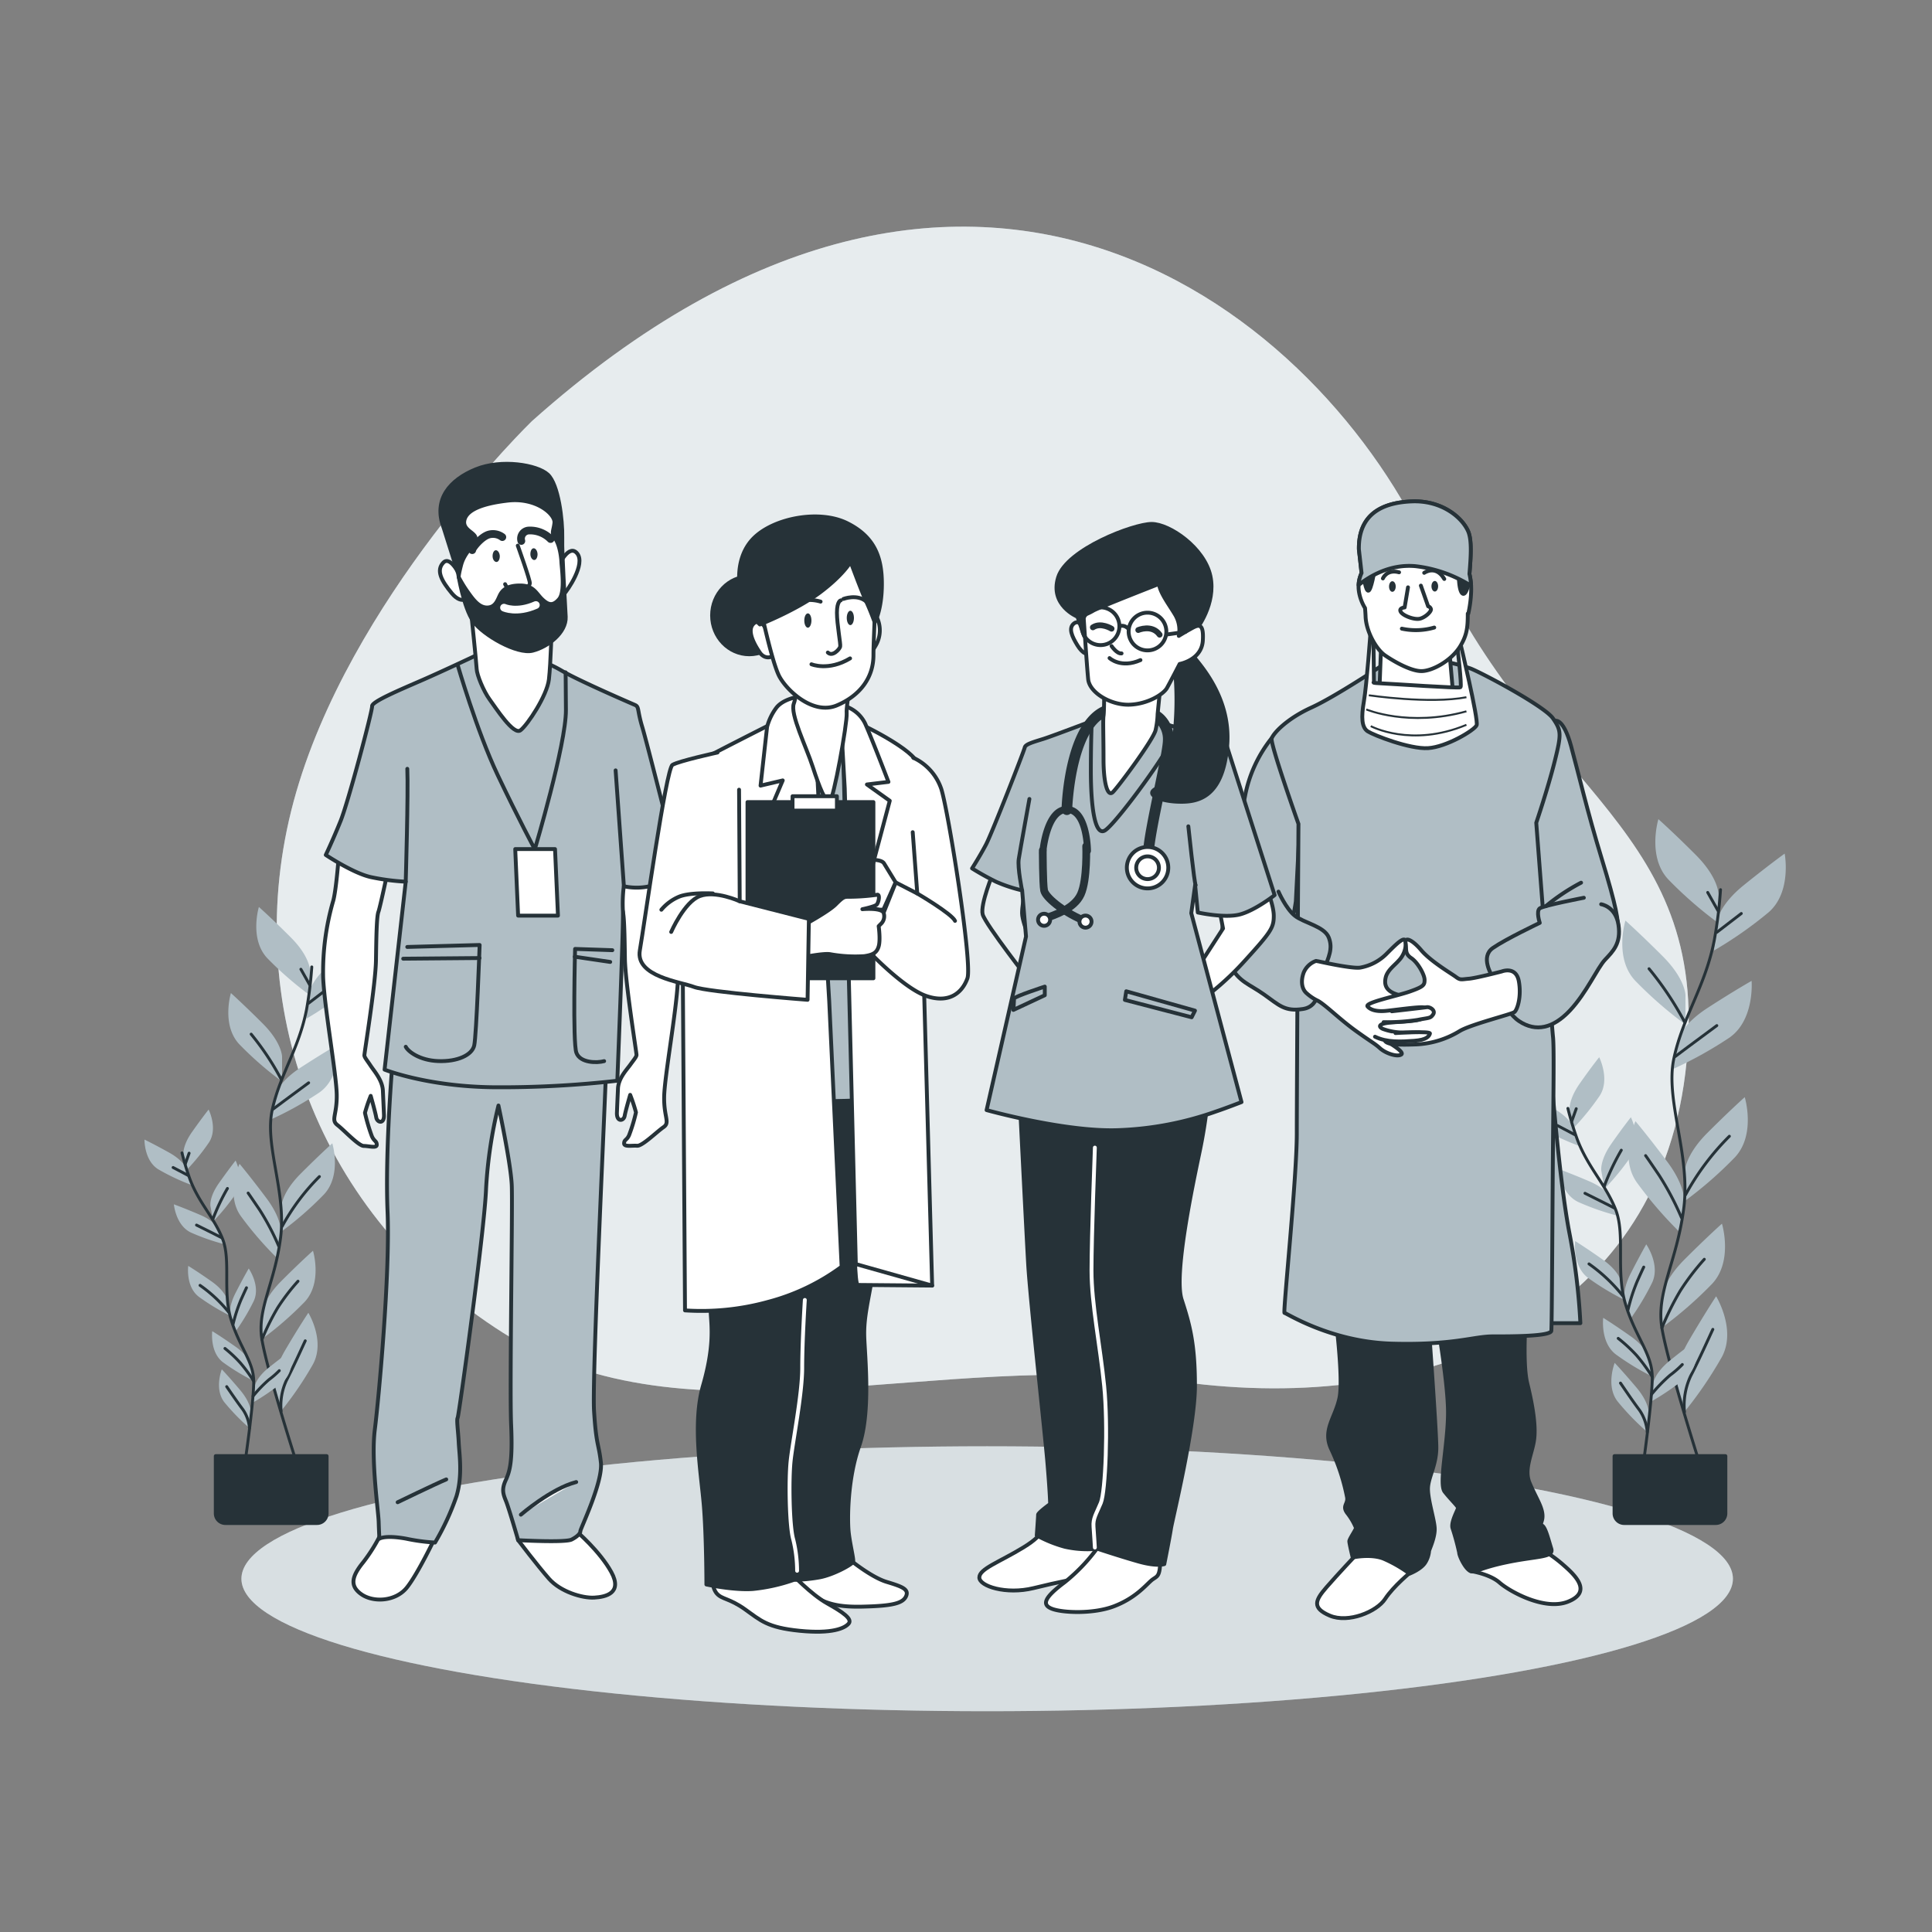 <svg xmlns="http://www.w3.org/2000/svg" viewBox="0 0 500 500"><rect x="0" y="0" width="500" height="500" fill="#808080" stroke="none"/><g id="freepik--background-simple--inject-36"><path d="M137.65,109S90.09,155.09,76,207.38s6.29,107.18,54.22,137.56,111.88,4,175.48,12.68,122.58-16.06,130.45-79.8-38.14-72-65.88-134S252.16,6.82,137.65,109Z" style="fill:#B0BEC5"></path><path d="M137.65,109S90.09,155.09,76,207.38s6.29,107.18,54.22,137.56,111.88,4,175.48,12.68,122.58-16.06,130.45-79.8-38.14-72-65.88-134S252.16,6.82,137.65,109Z" style="fill:#fff;opacity:0.7"></path></g><g id="freepik--Floor--inject-36"><ellipse cx="255.48" cy="408.58" rx="193" ry="34.28" style="fill:#B0BEC5"></ellipse><ellipse cx="255.48" cy="408.58" rx="193" ry="34.28" style="fill:#fff;opacity:0.5"></ellipse></g><g id="freepik--Plants--inject-36"><path d="M444.74,231.33s0-4.2-5.88-10.09-9.67-9.24-9.67-9.24-2.94,9.66,2.52,15.55a103.82,103.82,0,0,0,13,11.34Z" style="fill:#B0BEC5"></path><path d="M436.2,257.57s0-4.2-5.88-10.08-9.66-9.25-9.66-9.25-3,9.67,2.52,15.55a103.31,103.31,0,0,0,13,11.34Z" style="fill:#B0BEC5"></path><path d="M444.37,238.49s.44-4.18,6.92-9.41,10.58-8.17,10.58-8.17,1.91,9.92-4.15,15.19A103.68,103.68,0,0,1,443.57,246Z" style="fill:#B0BEC5"></path><path d="M434.06,269.48s.88-4.11,7.86-8.63,11.39-7,11.39-7,.85,10.07-5.72,14.68a104.21,104.21,0,0,1-15.12,8.36Z" style="fill:#B0BEC5"></path><path d="M436,303.27s0-4.21,5.88-10.09,9.66-9.24,9.66-9.24,2.94,9.66-2.52,15.54a102.89,102.89,0,0,1-13,11.35Z" style="fill:#B0BEC5"></path><path d="M435.9,311.51s.59-4.16-4.39-10.82-8.25-10.52-8.25-10.52-4.29,9.15.28,15.75A103.2,103.2,0,0,0,434.82,319Z" style="fill:#B0BEC5"></path><path d="M430.1,336s0-4.2,5.88-10.08,9.66-9.24,9.66-9.24,2.95,9.66-2.52,15.54a102.89,102.89,0,0,1-13,11.35Z" style="fill:#B0BEC5"></path><path d="M434,358.12s-1.07-4.07,3.13-11.25,7-11.39,7-11.39,5.29,8.6,1.5,15.68a104,104,0,0,1-9.73,14.27Z" style="fill:#B0BEC5"></path><path d="M445.27,230.25a118.12,118.12,0,0,1-1.61,13.05c-2.32,12-8.14,19.76-10.46,30.62s4.35,24.83,2.56,38.77-7.21,21.69-5.66,31,9.87,35.4,9.87,35.4" style="fill:none;stroke:#263238;stroke-linecap:round;stroke-linejoin:round;stroke-width:0.75px"></path><line x1="444.31" y1="241.28" x2="450.65" y2="236.41" style="fill:none;stroke:#263238;stroke-linecap:round;stroke-linejoin:round;stroke-width:0.75px"></line><line x1="444.61" y1="235.68" x2="441.95" y2="230.96" style="fill:none;stroke:#263238;stroke-linecap:round;stroke-linejoin:round;stroke-width:0.75px"></line><path d="M433.55,273.42s5.31-4,10.76-8" style="fill:none;stroke:#263238;stroke-linecap:round;stroke-linejoin:round;stroke-width:0.75px"></path><path d="M435.92,264.39a82.45,82.45,0,0,0-9.15-13.68" style="fill:none;stroke:#263238;stroke-linecap:round;stroke-linejoin:round;stroke-width:0.75px"></path><path d="M436.2,309.24a65.52,65.52,0,0,1,11.36-15.18" style="fill:none;stroke:#263238;stroke-linecap:round;stroke-linejoin:round;stroke-width:0.75px"></path><path d="M435.17,315.14a73.79,73.79,0,0,0-5.75-10.91c-3.09-4.57-3.54-5.16-3.54-5.16" style="fill:none;stroke:#263238;stroke-linecap:round;stroke-linejoin:round;stroke-width:0.75px"></path><path d="M430.1,343.68a69.93,69.93,0,0,1,4.78-9.67,62.09,62.09,0,0,1,6.19-8.11" style="fill:none;stroke:#263238;stroke-linecap:round;stroke-linejoin:round;stroke-width:0.75px"></path><path d="M435.94,365.43a18,18,0,0,1,1.59-9.3c2.21-4.28,4.72-9.88,5.75-12.09" style="fill:none;stroke:#263238;stroke-linecap:round;stroke-linejoin:round;stroke-width:0.75px"></path><path d="M406.22,287.46s-.46-2.63,2.59-7,5.06-6.85,5.06-6.85,2.89,5.75.11,10a66.18,66.18,0,0,1-6.94,8.53Z" style="fill:#B0BEC5"></path><path d="M414.42,303s-.45-2.63,2.6-7,5.05-6.85,5.05-6.85,2.9,5.74.11,10a65.72,65.72,0,0,1-6.94,8.52Z" style="fill:#B0BEC5"></path><path d="M407.23,291.91s-.73-2.57-5.36-5.15-7.53-4-7.53-4-.11,6.43,4.26,9.07a65.55,65.55,0,0,0,9.95,4.68Z" style="fill:#B0BEC5"></path><path d="M417.06,310.22s-1-2.48-5.87-4.55-7.9-3.16-7.9-3.16.56,6.4,5.18,8.58a66.08,66.08,0,0,0,10.39,3.6Z" style="fill:#B0BEC5"></path><path d="M419.51,331.62s-.45-2.63-4.78-5.68-7.07-4.75-7.07-4.75-.79,6.38,3.27,9.48a66.76,66.76,0,0,0,9.4,5.7Z" style="fill:#B0BEC5"></path><path d="M420.47,336.78s-.83-2.54,1.58-7.26,4-7.49,4-7.49,3.68,5.27,1.53,9.9a65.69,65.69,0,0,1-5.65,9.43Z" style="fill:#B0BEC5"></path><path d="M427.85,358s.31-2.66,4.45-6,6.78-5.14,6.78-5.14,1.16,6.32-2.72,9.64a65.13,65.13,0,0,1-9.06,6.23Z" style="fill:#B0BEC5"></path><path d="M426.76,351.48s-.46-2.63-4.78-5.68-7.07-4.75-7.07-4.75-.79,6.38,3.27,9.47a65.64,65.64,0,0,0,9.4,5.71Z" style="fill:#B0BEC5"></path><path d="M426.7,365.81s.23-2.67-3.19-6.72-5.63-6.38-5.63-6.38-2.38,6,.77,10a65.27,65.27,0,0,0,7.65,7.89Z" style="fill:#B0BEC5"></path><path d="M405.77,286.85a78.21,78.21,0,0,0,2.42,8c2.77,7.28,7.25,11.51,9.89,18.07s0,16,2.6,24.59,6.88,12.81,6.92,18.81S425.27,379,425.27,379" style="fill:none;stroke:#263238;stroke-linecap:round;stroke-linejoin:round;stroke-width:0.75px"></path><line x1="407.57" y1="293.66" x2="403.06" y2="291.29" style="fill:none;stroke:#263238;stroke-linecap:round;stroke-linejoin:round;stroke-width:0.75px"></line><line x1="406.77" y1="290.17" x2="407.93" y2="286.93" style="fill:none;stroke:#263238;stroke-linecap:round;stroke-linejoin:round;stroke-width:0.75px"></line><path d="M417.81,312.64s-3.77-1.92-7.62-3.82" style="fill:none;stroke:#263238;stroke-linecap:round;stroke-linejoin:round;stroke-width:0.75px"></path><path d="M415.21,306.91a61.14,61.14,0,0,1,4.38-9.24" style="fill:none;stroke:#263238;stroke-linecap:round;stroke-linejoin:round;stroke-width:0.75px"></path><path d="M420,335.39a42,42,0,0,0-8.77-8.29" style="fill:none;stroke:#263238;stroke-linecap:round;stroke-linejoin:round;stroke-width:0.75px"></path><path d="M421.32,339a46.88,46.88,0,0,1,2.42-7.47c1.44-3.2,1.66-3.61,1.66-3.61" style="fill:none;stroke:#263238;stroke-linecap:round;stroke-linejoin:round;stroke-width:0.75px"></path><path d="M427.39,360.88a39.52,39.52,0,0,1,4.85-5,26.13,26.13,0,0,0,3.14-2.74" style="fill:none;stroke:#263238;stroke-linecap:round;stroke-linejoin:round;stroke-width:0.75px"></path><path d="M427.6,356.32a44.71,44.71,0,0,0-4.05-5.54,39.77,39.77,0,0,0-4.76-4.41" style="fill:none;stroke:#263238;stroke-linecap:round;stroke-linejoin:round;stroke-width:0.75px"></path><path d="M426.3,370.6a11.48,11.48,0,0,0-2-5.66c-1.85-2.44-4-5.68-4.92-7" style="fill:none;stroke:#263238;stroke-linecap:round;stroke-linejoin:round;stroke-width:0.75px"></path><path d="M417.84,376.84h28.69a0,0,0,0,1,0,0v14.83a2.49,2.49,0,0,1-2.49,2.49H420.33a2.49,2.49,0,0,1-2.49-2.49V376.84A0,0,0,0,1,417.84,376.84Z" style="fill:#263238;stroke:#263238;stroke-linecap:round;stroke-linejoin:round"></path><path d="M80.24,251.16s0-3.58-5-8.58S67,234.72,67,234.72s-2.5,8.22,2.14,13.22a88.54,88.54,0,0,0,11.08,9.65Z" style="fill:#B0BEC5"></path><path d="M73,273.47s0-3.57-5-8.57S59.76,257,59.76,257s-2.5,8.21,2.14,13.22A88,88,0,0,0,73,279.9Z" style="fill:#B0BEC5"></path><path d="M79.93,257.24s.37-3.55,5.88-8,9-6.94,9-6.94,1.62,8.43-3.53,12.92a88.34,88.34,0,0,1-12,8.42Z" style="fill:#B0BEC5"></path><path d="M71.16,283.6s.75-3.5,6.68-7.34,9.69-6,9.69-6,.72,8.55-4.87,12.47a88.13,88.13,0,0,1-12.85,7.12Z" style="fill:#B0BEC5"></path><path d="M72.81,312.33s0-3.57,5-8.58S86,295.89,86,295.89s2.5,8.22-2.15,13.22a87.1,87.1,0,0,1-11.07,9.65Z" style="fill:#B0BEC5"></path><path d="M72.72,319.34s.51-3.53-3.73-9.2-7-8.95-7-8.95-3.64,7.78.24,13.4a87.9,87.9,0,0,0,9.6,11.12Z" style="fill:#B0BEC5"></path><path d="M67.79,340.13s0-3.57,5-8.58S81,323.69,81,323.69s2.5,8.22-2.14,13.22a88.54,88.54,0,0,1-11.08,9.65Z" style="fill:#B0BEC5"></path><path d="M71.13,359s-.91-3.45,2.67-9.56,6-9.69,6-9.69S84.26,347,81,353.06a88.36,88.36,0,0,1-8.27,12.13Z" style="fill:#B0BEC5"></path><path d="M80.69,250.24a99.91,99.91,0,0,1-1.37,11.1c-2,10.21-6.92,16.8-8.89,26s3.7,21.12,2.18,33-6.14,18.44-4.82,26.35,8.4,30.11,8.4,30.11" style="fill:none;stroke:#263238;stroke-linecap:round;stroke-linejoin:round;stroke-width:0.75px"></path><line x1="79.88" y1="259.62" x2="85.27" y2="255.48" style="fill:none;stroke:#263238;stroke-linecap:round;stroke-linejoin:round;stroke-width:0.75px"></line><line x1="80.13" y1="254.85" x2="77.87" y2="250.84" style="fill:none;stroke:#263238;stroke-linecap:round;stroke-linejoin:round;stroke-width:0.75px"></line><path d="M70.73,287s4.51-3.39,9.15-6.77" style="fill:none;stroke:#263238;stroke-linecap:round;stroke-linejoin:round;stroke-width:0.75px"></path><path d="M72.74,279.27A70.16,70.16,0,0,0,65,267.64" style="fill:none;stroke:#263238;stroke-linecap:round;stroke-linejoin:round;stroke-width:0.75px"></path><path d="M73,317.41a55.82,55.82,0,0,1,9.66-12.91" style="fill:none;stroke:#263238;stroke-linecap:round;stroke-linejoin:round;stroke-width:0.75px"></path><path d="M72.1,322.43a63.07,63.07,0,0,0-4.88-9.28c-2.64-3.89-3-4.39-3-4.39" style="fill:none;stroke:#263238;stroke-linecap:round;stroke-linejoin:round;stroke-width:0.75px"></path><path d="M67.79,346.69a60.82,60.82,0,0,1,4.06-8.22,53,53,0,0,1,5.27-6.89" style="fill:none;stroke:#263238;stroke-linecap:round;stroke-linejoin:round;stroke-width:0.75px"></path><path d="M72.76,365.19a15.3,15.3,0,0,1,1.35-7.91c1.88-3.64,4-8.4,4.89-10.28" style="fill:none;stroke:#263238;stroke-linecap:round;stroke-linejoin:round;stroke-width:0.75px"></path><path d="M47.48,298.89s-.38-2.24,2.21-5.92,4.3-5.82,4.3-5.82,2.46,4.88.09,8.52a55.9,55.9,0,0,1-5.9,7.25Z" style="fill:#B0BEC5"></path><path d="M54.46,312.1s-.39-2.24,2.21-5.92,4.3-5.83,4.3-5.83,2.46,4.89.09,8.53a55.9,55.9,0,0,1-5.9,7.25Z" style="fill:#B0BEC5"></path><path d="M48.34,302.67s-.62-2.18-4.55-4.37-6.4-3.38-6.4-3.38-.1,5.46,3.61,7.72a56.19,56.19,0,0,0,8.46,4Z" style="fill:#B0BEC5"></path><path d="M56.7,318.25s-.85-2.11-5-3.88S45,311.68,45,311.68s.48,5.45,4.41,7.3a56.22,56.22,0,0,0,8.83,3.07Z" style="fill:#B0BEC5"></path><path d="M58.79,336.44s-.39-2.24-4.07-4.83-6-4-6-4S48,333,51.49,335.63a56.5,56.5,0,0,0,8,4.85Z" style="fill:#B0BEC5"></path><path d="M59.6,340.83s-.7-2.16,1.34-6.17,3.43-6.37,3.43-6.37,3.13,4.48,1.3,8.42a55.62,55.62,0,0,1-4.8,8Z" style="fill:#B0BEC5"></path><path d="M65.88,358.91s.26-2.26,3.79-5.06,5.76-4.37,5.76-4.37,1,5.37-2.31,8.2A56.08,56.08,0,0,1,65.41,363Z" style="fill:#B0BEC5"></path><path d="M65,353.33s-.39-2.24-4.07-4.83-6-4-6-4-.68,5.43,2.78,8.06a56.07,56.07,0,0,0,8,4.85Z" style="fill:#B0BEC5"></path><path d="M64.9,365.51s.19-2.26-2.71-5.71-4.79-5.42-4.79-5.42-2,5.07.65,8.5a56.09,56.09,0,0,0,6.51,6.71Z" style="fill:#B0BEC5"></path><path d="M47.1,298.37a67.06,67.06,0,0,0,2.06,6.81c2.35,6.19,6.17,9.78,8.41,15.36s0,13.64,2.21,20.91,5.85,10.9,5.88,16-2,19.29-2,19.29" style="fill:none;stroke:#263238;stroke-linecap:round;stroke-linejoin:round;stroke-width:0.75px"></path><line x1="48.63" y1="304.16" x2="44.8" y2="302.15" style="fill:none;stroke:#263238;stroke-linecap:round;stroke-linejoin:round;stroke-width:0.75px"></line><line x1="47.96" y1="301.2" x2="48.94" y2="298.44" style="fill:none;stroke:#263238;stroke-linecap:round;stroke-linejoin:round;stroke-width:0.75px"></line><path d="M57.34,320.3s-3.2-1.63-6.48-3.25" style="fill:none;stroke:#263238;stroke-linecap:round;stroke-linejoin:round;stroke-width:0.75px"></path><path d="M55.13,315.43a52.65,52.65,0,0,1,3.73-7.86" style="fill:none;stroke:#263238;stroke-linecap:round;stroke-linejoin:round;stroke-width:0.75px"></path><path d="M59.23,339.65a35.59,35.59,0,0,0-7.46-7" style="fill:none;stroke:#263238;stroke-linecap:round;stroke-linejoin:round;stroke-width:0.75px"></path><path d="M60.32,342.7a40.36,40.36,0,0,1,2.06-6.35c1.23-2.72,1.41-3.08,1.41-3.08" style="fill:none;stroke:#263238;stroke-linecap:round;stroke-linejoin:round;stroke-width:0.75px"></path><path d="M65.49,361.32a33.35,33.35,0,0,1,4.12-4.27,22.07,22.07,0,0,0,2.67-2.33" style="fill:none;stroke:#263238;stroke-linecap:round;stroke-linejoin:round;stroke-width:0.75px"></path><path d="M65.66,357.45a37.76,37.76,0,0,0-3.44-4.71,33.45,33.45,0,0,0-4-3.76" style="fill:none;stroke:#263238;stroke-linecap:round;stroke-linejoin:round;stroke-width:0.75px"></path><path d="M64.56,369.59a9.83,9.83,0,0,0-1.71-4.82c-1.57-2.07-3.43-4.83-4.18-5.91" style="fill:none;stroke:#263238;stroke-linecap:round;stroke-linejoin:round;stroke-width:0.75px"></path><path d="M55.84,376.84H84.53a0,0,0,0,1,0,0v14.83A2.49,2.49,0,0,1,82,394.16H58.33a2.49,2.49,0,0,1-2.49-2.49V376.84A0,0,0,0,1,55.84,376.84Z" style="fill:#263238;stroke:#263238;stroke-linecap:round;stroke-linejoin:round"></path></g><g id="freepik--character-4--inject-36"><path d="M329.14,191a34.12,34.12,0,0,0-6.92,15c-1.84,9.33-6.37,26.86-5.8,32.94s2,9.47,7.49,10.46,8.62-3.82,9.76-7.92a71.68,71.68,0,0,0,1.69-8.2L336.49,211s-2-13.39-2.95-16.21S329.14,191,329.14,191Z" style="fill:#B0BEC5;stroke:#263238;stroke-linecap:round;stroke-linejoin:round"></path><path d="M402.68,186.54s2-.44,3.9,6.5,4.19,16.9,7.94,29.18,4.48,16.33,4.19,19.07-2.45,5.78-10,5.78-11-2.89-13-9.39S394,211.1,393.86,208.5,400.36,185.24,402.68,186.54Z" style="fill:#B0BEC5;stroke:#263238;stroke-linecap:round;stroke-linejoin:round"></path><path d="M351.1,402.24s-4.91,5.2-7.8,8.53-3.9,5.34.86,7.36,12.14-1,14.31-4.33,6.79-7.08,6.79-7.08,2.45-2.74-.73-6.64S352.54,400.65,351.1,402.24Z" style="fill:#fff;stroke:#263238;stroke-linecap:round;stroke-linejoin:round"></path><path d="M380.57,406.58s4.91.72,7.51,3,11.71,7.37,17.77,4.91,2.17-6.5-1.15-9.39a35.28,35.28,0,0,0-6.07-4.33s-9.68-.72-14,1.44S380.57,406.58,380.57,406.58Z" style="fill:#fff;stroke:#263238;stroke-linecap:round;stroke-linejoin:round"></path><path d="M345.46,339.39s2.32,17.34,1.16,22.54-4.48,8.24-2,13.3a52.28,52.28,0,0,1,4,12.28c.29,1.73-1.3,2.16,0,4a16.33,16.33,0,0,1,2.31,3.9c0,.44-1.73,2.89-1.73,3.47s.87,4.19.87,4.19,4.62-1,7.94.29a34.19,34.19,0,0,1,6.79,3.9s3-1.16,4.05-2.89a6.75,6.75,0,0,0,1-3c.14-.58,1.59-3.62,1.45-5.93s-1.74-7.22-1.74-10.11,2.17-6.07,2.17-10.69-2.17-34.24-2.17-34.24l2-.73s3.18,17.63,3.18,25.87-2.45,18.49-.86,20.51,3.46,3.76,3.46,4.19-1.88,3.61-1.44,5.2a63.59,63.59,0,0,1,1.73,6.36c0,.87,1.59,4.19,2.89,4.77s2-.73,9.68-2.31,12-1.16,11.27-3.47-1.44-5.35-2.31-5.93.29-1,0-3.17-1.88-4.48-3.32-7.95.57-7.22,1.15-10.84-.29-9-1.73-14.88-.15-20.37-.15-20.37l.73-5.63s-22.11,2-35.69,1.87l-14.59-.14S344.6,334.77,345.46,339.39Z" style="fill:#263238;stroke:#263238;stroke-linecap:round;stroke-linejoin:round"></path><path d="M401.52,279s2,26.3,4.62,40A166.14,166.14,0,0,1,409,342.43H398.49c-.44,0,.72-48.69,1-53A62.83,62.83,0,0,1,401.52,279Z" style="fill:#B0BEC5;stroke:#263238;stroke-linecap:round;stroke-linejoin:round"></path><path d="M358,172s-12.28,8.23-18.63,11.12-9.83,6.65-10.26,8,6.93,22.1,6.93,22.1-.43,68.63-.43,80.19-3.61,46.37-3.18,46.37,12,7.52,27.88,7.95,21-1.88,26-1.88,15,0,15.17-1.44.29-33.38.43-48.26.29-25.43,0-27.88-4.33-55.34-4.33-55.34,3-8.81,4.77-15.89,1.73-7.95-.44-11.12S383.46,174.11,380.57,173a43.45,43.45,0,0,0-11-2.31C366.85,170.5,358,172,358,172Z" style="fill:#B0BEC5;stroke:#263238;stroke-linecap:round;stroke-linejoin:round"></path><path d="M330.87,230.75s1.88,4.33,4.19,6.21,7.66,2.75,8.81,5.64,0,5.05-1.3,8.52-.57,9.25-5.34,10-6.21-1-10.12-3.76-6.35-3.18-8.66-7.37-3-10-1-13.14" style="fill:#B0BEC5;stroke:#263238;stroke-linecap:round;stroke-linejoin:round"></path><path d="M357.46,166.31,357,178.45s-1.15,1.73,5.78,2.16a52.41,52.41,0,0,0,13.29-1l-1.15-13.14s-7.23,3-11.42,1.59A40.42,40.42,0,0,0,357.46,166.31Z" style="fill:#fff;stroke:#263238;stroke-linecap:round;stroke-linejoin:round"></path><path d="M354.71,163.28s-1,14-1.73,18.2-.58,6.79,1,7.8,10.83,4.63,15.6,4.34,12-4.63,12.57-5.93S377.83,166,377.83,166l-.73.87s1.3,10.69.87,11-17.19-.87-20.23-1-2.16-.29-2.16-.29l-.15-12.28Z" style="fill:#fff;stroke:#263238;stroke-linecap:round;stroke-linejoin:round"></path><path d="M354.25,179.94s15.79,2.33,25.26.5" style="fill:none;stroke:#263238;stroke-miterlimit:10;stroke-width:0.5px"></path><path d="M353.59,183.6s11,4.65,25.92.49" style="fill:none;stroke:#263238;stroke-miterlimit:10;stroke-width:0.5px"></path><path d="M354.75,187.92s10.47,5.65,24.76-.34" style="fill:none;stroke:#263238;stroke-miterlimit:10;stroke-width:0.5px"></path><path d="M380.29,148.54c.36-4.44.66-9-.44-11.27-1.73-3.61-6.94-7.8-14.45-7.51s-13.87,3.18-13.72,12.42c0,0,.32,2.75.69,6.12a8.28,8.28,0,0,0-.69,4.72,11.63,11.63,0,0,0,1.59,4.35c.07.86.12,1.6.14,2.15.14,3.9,2.74,8.52,5.06,10.11s6.64,4.05,9.39,4.05,7.65-2.6,10-6.36c1.82-3,2-5,2-8.53H380a31.34,31.34,0,0,0,.73-5.64A17.43,17.43,0,0,0,380.29,148.54Z" style="fill:#fff;stroke:#263238;stroke-linecap:round;stroke-linejoin:round"></path><path d="M353,149.41s.43,3.61,1.15,3.46,1.59-5.34,1.59-5.34Z" style="fill:#263238;stroke:#263238;stroke-linecap:round;stroke-linejoin:round"></path><path d="M377.54,149s0,4.05,1,4.63,1.73-3.47,1.73-3.47A7.17,7.17,0,0,0,377.54,149Z" style="fill:#263238;stroke:#263238;stroke-linecap:round;stroke-linejoin:round"></path><path d="M379.85,137.27c-1.73-3.61-6.94-7.8-14.45-7.51s-13.87,3.18-13.72,12.42c0,0,.32,2.75.69,6.12a8.33,8.33,0,0,0-.77,3.11c2.81-2.25,8.07-5.47,14.67-4.89a34.25,34.25,0,0,1,14.44,5.09,16.92,16.92,0,0,0-.42-3.07C380.65,144.1,381,139.57,379.85,137.27Z" style="fill:#B0BEC5;stroke:#263238;stroke-linecap:round;stroke-linejoin:round"></path><path d="M364.39,152l-.87,5.2s-1.59.14-1,1.15,3.61,2.17,5.06,1.74,2.89-1.88,2.74-2.46a1,1,0,0,0-.72-.72l-1.88-5.35" style="fill:none;stroke:#263238;stroke-linecap:round;stroke-linejoin:round"></path><path d="M362.8,162.7a17.14,17.14,0,0,0,8.38-.29" style="fill:none;stroke:#263238;stroke-linecap:round;stroke-linejoin:round"></path><path d="M361.21,151.79c0,.76-.39,1.37-.87,1.37s-.86-.61-.86-1.37.39-1.37.86-1.37S361.21,151,361.21,151.79Z" style="fill:#263238"></path><path d="M372.19,151.72c0,.76-.39,1.37-.86,1.37s-.87-.61-.87-1.37.39-1.37.87-1.37S372.19,151,372.19,151.72Z" style="fill:#263238"></path><path d="M357.89,149.7s1-2.46,4.19-1.59" style="fill:none;stroke:#263238;stroke-linecap:round;stroke-linejoin:round"></path><path d="M368.58,148.25s3-2.17,5.2,1.59" style="fill:none;stroke:#263238;stroke-linecap:round;stroke-linejoin:round"></path><path d="M341.27,248.81s8.82,2,10.84,1.59a12.82,12.82,0,0,0,6.93-3.76c2.61-2.6,4.77-4.77,4.77-2.6a6.45,6.45,0,0,1-1.88,4.62c-1,1.16-2.89,2.46-3.32,4.34s.15,3.32,2.46,4.19,9.53,2.16,9.53,4-.58,6.22-3.18,7.66-8.95.43-8.95.43,5.2,2.89,4.19,3.62-4.05-.29-5.49-1.59-2-1.45-6.22-4.48-7.8-6.65-9.82-7.8a12.06,12.06,0,0,1-3-2c-1.16-1-1.59-3-.73-5.34a5.43,5.43,0,0,1,3.18-3Z" style="fill:#fff;stroke:#263238;stroke-linecap:round;stroke-linejoin:round"></path><path d="M409.9,232.34s-10.4,2-11.41,2.74,0,3.76,0,3.76-8.82,4.19-12.14,6.5-.29,6.94-.14,7.51c0,0,2.6,8.53,6.93,11.42s8.81,1.87,13.15-2.75,7.08-11,9.1-13.15,4.19-4.19,3.47-9-4.48-5.35-4.48-5.35" style="fill:#B0BEC5;stroke:#263238;stroke-linecap:round;stroke-linejoin:round"></path><path d="M388.66,251.41s-6.64,1.73-8.52,1.88-2.17.43-3.32-.44-6.51-4-9-6.93-4.34-3.47-4.05-1.88-.29,2.74,1.45,3.9,3.46,4.34,3.46,5.64-.14,1.73-3.75,3-11.85,2.89-11,3.9,2.6,1.3,4.48,1.16,9.68-1.3,10.25-.87a1.73,1.73,0,0,1-.43,2.74c-1.3.87-5.92.87-8.67,1.16s-2.89,1-1.73,1.59a15.2,15.2,0,0,0,5.83.95c2.31,0,5-.23,3.85.49s-2.75.87-5.64,1.3-3.9-.86-3.46.29,3.9,1.16,8.23,1a23.52,23.52,0,0,0,11.13-3.46c2.89-1.74,13.43-4.34,14.16-4.91s1.87-3.91,1.15-7.95S388.66,251.41,388.66,251.41Z" style="fill:#fff;stroke:#263238;stroke-linecap:round;stroke-linejoin:round"></path><path d="M400.08,234.5a52.75,52.75,0,0,1,9.1-6.06" style="fill:none;stroke:#263238;stroke-linecap:round;stroke-linejoin:round"></path><path d="M360.2,261.72s8.22-.94,9.05-1.06,2.35.82,1.64,1.88-1.06.82-4,1.41a52.68,52.68,0,0,1-8.82.59" style="fill:#fff;stroke:#263238;stroke-linecap:round;stroke-linejoin:round"></path><path d="M361.14,267.36s9.16-.59,8.93.12-.82,1.64-4.11,1.88-7,.47-10.11-1.06" style="fill:#fff;stroke:#263238;stroke-linecap:round;stroke-linejoin:round"></path></g><g id="freepik--character-3--inject-36"><path d="M269.52,395.12s1.56,1.55-4.66,5.35-11.41,5.53-11.41,7.78,6.91,4.49,14,2.76,10-2.24,14-2.93,5.19-4.15,5.19-9-10.54-6-11.75-6.22S270.39,393.22,269.52,395.12Z" style="fill:#fff;stroke:#263238;stroke-linecap:round;stroke-linejoin:round"></path><path d="M285.07,399.09a46.1,46.1,0,0,1-9.5,10.37c-5.36,4-6.05,5.87-3.28,6.91s10.71,1.38,16.07-.69,7.95-5.18,9.5-6.57,2.42-.52,2.42-6.05-5.88-7.43-10.71-7.08S285.07,399.09,285.07,399.09Z" style="fill:#fff;stroke:#263238;stroke-linecap:round;stroke-linejoin:round"></path><path d="M264,286.43s1.56,31.45,2.08,40.61,4.32,43.54,5,51.66.69,10.54.69,10.54-3.11,2.25-3.11,2.77-.35,5.35-.35,5.35a33.1,33.1,0,0,0,7.26,2.94,26.57,26.57,0,0,0,8.47.52s5.7,1.9,10.54,3.28,6.74.69,6.74.69,1.38-6.91,1.72-9.16,6.22-26.09,6.22-37-1.38-15.9-3.45-22.29,2.76-29.21,4.49-37.5a136.63,136.63,0,0,0,2.25-14S297.69,292.48,264,286.43Z" style="fill:#263238;stroke:#263238;stroke-linecap:round;stroke-linejoin:round"></path><path d="M283.35,297s-.87,23-.87,31.79,2.25,19.53,3.28,29.9.35,27.3-.86,30.24-2.07,4-1.9,6.22.35,5.35.35,5.35" style="fill:none;stroke:#fff;stroke-linecap:round;stroke-linejoin:round"></path><path d="M280.58,163.22s-1-3.11-2.6-1.9-.51,3.46.87,5.71,2.93,2.76,3.11,1.55S280.58,163.22,280.58,163.22Z" style="fill:#fff;stroke:#263238;stroke-linecap:round;stroke-linejoin:round"></path><path d="M280.58,164.61l-1.73-5s-7.25-2.94-5-10.2,19.53-13.82,24.19-13.82,13.65,6.22,15.21,13.48-3.63,13.82-3.63,13.82-2.25,6.39-4,6.05-.7-5.36-2.94-9.33-3.63-6-6.05-5-12.44,4-13.3,5.35S280.93,165.47,280.58,164.61Z" style="fill:#263238;stroke:#263238;stroke-linecap:round;stroke-linejoin:round"></path><path d="M315.66,235.8l.86,4.49-10.71,16.59,2.42,3.8a74,74,0,0,0,13.82-11.92c6.91-7.6,7.6-8.64,7.6-11.75s-2.41-8.47-2.41-8.47S322.4,235.8,315.66,235.8Z" style="fill:#fff;stroke:#263238;stroke-linecap:round;stroke-linejoin:round"></path><path d="M257.08,225.78s-3.46,8.29-2.76,10.88,12.61,17.8,12.61,17.8l2.07-5.7s-4.49-9.33-4.49-12.44,1.56-9.16,1.56-9.16Z" style="fill:none;stroke:#263238;stroke-linecap:round;stroke-linejoin:round"></path><path d="M287.67,184.65s-14.86,5.7-17.63,6.57-4.67,1.38-4.84,2.24-8.46,22.12-10,25.06-3.63,6.22-3.63,6.22a69.58,69.58,0,0,0,6.22,3.46,39,39,0,0,0,6.74,2.24l1,11.93-10.2,44.92s20.39,5.7,34,5.19a84.15,84.15,0,0,0,25.4-4.84c2.6-.87,6.57-2.42,6.57-2.42l-13-48.9,1-7.26.69,7.09s6.91,1.55,10.88.51,9-5,9-5l-12.79-39.91-23.84-6.57Z" style="fill:#B0BEC5;stroke:#263238;stroke-linecap:round;stroke-linejoin:round"></path><path d="M304.46,188.22l-11.09-3.05-5.7-.52-5.13,2c-.1,2.72-.23,7.35-.23,12.9,0,9,1,16.94,3.63,15.38s15-18.31,17.1-23A25.9,25.9,0,0,0,304.46,188.22Z" style="fill:#B0BEC5;stroke:#263238;stroke-linecap:round;stroke-linejoin:round"></path><path d="M309.44,229.06c-.35-.34-1.9-15.21-1.9-15.21" style="fill:none;stroke:#263238;stroke-linecap:round;stroke-linejoin:round"></path><path d="M264.51,230.44s-1.21-5.87-.86-8.12,2.76-15.55,2.76-15.55" style="fill:none;stroke:#263238;stroke-linecap:round;stroke-linejoin:round"></path><path d="M270.39,255.33s-7.95,2.59-7.95,3.11-.18,2.93-.18,2.93l8.13-3.8Z" style="fill:none;stroke:#263238;stroke-linecap:round;stroke-linejoin:round"></path><polygon points="291.47 256.54 291.12 258.78 308.4 263.27 309.26 261.55 291.47 256.54" style="fill:none;stroke:#263238;stroke-linecap:round;stroke-linejoin:round"></polygon><path d="M297.17,222.18a.89.89,0,0,1-.89-.89c0-3,1.49-10.24,2.94-17.24,1.15-5.57,2.24-10.84,2.24-12.49a6.4,6.4,0,0,0-1.94-4.91c-2.07-1.92-5.75-2.7-10.93-2.32-10.81.8-11.6,25-11.61,25.23a.89.89,0,0,1-.89.87h0a.89.89,0,0,1-.86-.92c0-1.06.85-26,13.26-27,5.7-.41,9.83.52,12.27,2.8a8.21,8.21,0,0,1,2.51,6.21c0,1.83-1.05,6.94-2.27,12.85-1.37,6.59-2.91,14.06-2.91,16.88A.89.89,0,0,1,297.17,222.18Z" style="fill:#263238;stroke:#263238;stroke-linecap:round;stroke-linejoin:round"></path><path d="M285.76,179.3s0,5-.17,6,0,5.36,0,11.24,1,9.84,2.42,8.46,10.54-13.65,11.06-16.07a21.81,21.81,0,0,0,.52-4.14l.69-6.92s-10.71,3.11-15.21,1.73" style="fill:#fff;stroke:#263238;stroke-linecap:round;stroke-linejoin:round"></path><path d="M303.56,168.93a82.08,82.08,0,0,1,.69,18.14c-.69,10.54-1.94,15.48-5,17s.89,3.24,5.55,3.41,11.58-.52,12.79-14.34-8.81-22.81-9.68-24.54A2.4,2.4,0,0,0,303.56,168.93Z" style="fill:#263238;stroke:#263238;stroke-linecap:round;stroke-linejoin:round"></path><path d="M269.87,221.66h-.07a.88.88,0,0,1-.82-1c0-.49,1-12.06,7.11-12.06s6.25,11.13,6.25,11.61a.89.89,0,0,1-.89.89h0a.89.89,0,0,1-.89-.89c0-.1-.13-9.82-4.46-9.82-3.72,0-5.11,7.51-5.33,10.41A.9.9,0,0,1,269.87,221.66Z" style="fill:#263238"></path><path d="M269.87,220.08s0,8.64.34,10.36,4.67,5.36,9.85,7.61" style="fill:none;stroke:#263238;stroke-linecap:round;stroke-linejoin:round;stroke-width:2px"></path><path d="M281.1,219s.34,8.64-1.38,12.44-6.91,5.36-9.16,6.22" style="fill:none;stroke:#263238;stroke-linecap:round;stroke-linejoin:round;stroke-width:2px"></path><path d="M282.48,238.39a1.56,1.56,0,0,0-3.11,0,1.56,1.56,0,1,0,3.11,0Z" style="fill:#fff;stroke:#263238;stroke-linecap:round;stroke-linejoin:round"></path><path d="M271.77,238.05a1.56,1.56,0,1,0-1.56,1.55A1.56,1.56,0,0,0,271.77,238.05Z" style="fill:#fff;stroke:#263238;stroke-linecap:round;stroke-linejoin:round"></path><path d="M302.35,224.57a5.36,5.36,0,1,0-5.35,5.35A5.36,5.36,0,0,0,302.35,224.57Z" style="fill:#fff;stroke:#263238;stroke-linecap:round;stroke-linejoin:round"></path><path d="M299.93,224.57a2.94,2.94,0,1,0-2.93,2.94A2.94,2.94,0,0,0,299.93,224.57Z" style="fill:#fff;stroke:#263238;stroke-linecap:round;stroke-linejoin:round"></path><path d="M299.93,151.13S284.9,157,283,158a13.44,13.44,0,0,1-2.59,1.21s.86,13.13,1.21,16.59,5.87,6.74,10.71,6.57,8.81-2.77,9.68-4.32,3.28-6.22,3.28-6.22,5.7-1,6-6.05-1.38-4-3.28-2.94-2.94,1.73-2.94,1.73a7.71,7.71,0,0,0-.87-5.36C302.7,156.66,300.28,153.55,299.93,151.13Z" style="fill:#fff;stroke:#263238;stroke-linecap:round;stroke-linejoin:round"></path><path d="M287.67,167.2s1.38,2.07,2.59,1.9" style="fill:none;stroke:#263238;stroke-linecap:round;stroke-linejoin:round"></path><path d="M287.15,170.31s2.93,2.77,8,.52" style="fill:none;stroke:#263238;stroke-linecap:round;stroke-linejoin:round"></path><path d="M294.58,163.05s3.54-1.55,5.53,1.21" style="fill:none;stroke:#263238;stroke-linecap:round;stroke-linejoin:round;stroke-width:1.5px"></path><path d="M287.67,162.71s-2.77-1.73-4.84-.35" style="fill:none;stroke:#263238;stroke-linecap:round;stroke-linejoin:round;stroke-width:1.5px"></path><path d="M289.7,162.06a4.88,4.88,0,1,1-4.87-4.87A4.88,4.88,0,0,1,289.7,162.06Z" style="fill:none;stroke:#263238;stroke-linecap:round;stroke-linejoin:round"></path><path d="M301.85,163.43a4.88,4.88,0,1,1-4.88-4.87A4.89,4.89,0,0,1,301.85,163.43Z" style="fill:none;stroke:#263238;stroke-linecap:round;stroke-linejoin:round"></path><path d="M289.7,162.06a2.06,2.06,0,0,1,2.05.43" style="fill:none;stroke:#263238;stroke-linecap:round;stroke-linejoin:round"></path><line x1="302.02" y1="164.2" x2="306.81" y2="163.52" style="fill:none;stroke:#263238;stroke-linecap:round;stroke-linejoin:round"></line></g><g id="freepik--character-1--inject-36"><path d="M98.86,396.38A42.44,42.44,0,0,1,94,404.31c-2.89,3.55-3.62,6.08-.48,8.28s8.86,1.86,11.74-1.69,7.52-13.34,7.52-13.34S102.66,394.52,98.86,396.38Z" style="fill:#fff;stroke:#263238;stroke-linecap:round;stroke-linejoin:round"></path><path d="M134.08,398.57s5,6.59,8,10,8.67,5.06,11.7,4.89,7.38-1.18,4.44-6.58-9.08-10.64-9.08-10.64-6.42,0-10.83-.51S133.86,397.56,134.08,398.57Z" style="fill:#fff;stroke:#263238;stroke-linecap:round;stroke-linejoin:round"></path><path d="M101.62,274.45s-2,23-1.32,39.18S98,362.1,97,370s.91,20.94,1,23.81.19,4.4.19,4.4,1.48-1,6.93,0a48.68,48.68,0,0,0,7.47,1,65.76,65.76,0,0,0,5.55-12c1.63-5.4.71-11,.58-13.85s-.6-5.91-.28-6.42,7-48.8,7.36-59.44A117.92,117.92,0,0,1,129,286.11s3.19,14.86,3.44,20.6-.57,52.52-.16,62-.32,12-1.4,14.36-.69,3.54.07,5.4,3.15,10.13,3.15,10.13,12.19.68,13.84-.17,2.29-1.68,2.26-2.19,5.87-12.67,5.31-17.73-1.2-4.22-1.77-13.34,3.16-86,3.15-90-.68,3.71-25.54-1S102.33,271.24,101.62,274.45Z" style="fill:#B0BEC5;stroke:#263238;stroke-linecap:round;stroke-linejoin:round"></path><path d="M134.8,392s7.81-6.76,14.32-8.45" style="fill:#fff;stroke:#263238;stroke-linecap:round;stroke-linejoin:round"></path><path d="M102.91,388.78s9.76-4.73,12.58-5.91" style="fill:#fff;stroke:#263238;stroke-linecap:round;stroke-linejoin:round"></path><path d="M119.29,149.49s-2.62-5.91-4.56-3.88-.47,4.72,2.2,7.93,4.78,1.18,4.22-.17S119.29,149.49,119.29,149.49Z" style="fill:#fff;stroke:#263238;stroke-linecap:round;stroke-linejoin:round"></path><path d="M144.65,146.28s2.62-5.74,4.76-3-2.46,9.46-3.59,10.64-1.86-7.77-1.86-7.77Z" style="fill:#fff;stroke:#263238;stroke-linecap:round;stroke-linejoin:round"></path><path d="M87.77,220.25s-.73,10.47-1.62,13.17A66,66,0,0,0,83.63,253c.35,7.93,3.46,25.16,3.52,30.39s-1.57,6.42.18,7.77,5.47,5.41,6.82,5.41,3.41.67,3.36-.34-.71-.85-1.28-2.2A46.85,46.85,0,0,1,94.45,288a39.69,39.69,0,0,1,1.49-4.39s1.2,4.22,1.43,5.58,2.11,1.85,2-.68-.16-3.55-.28-6.25-2.25-5.06-3.15-6.42-1.61-2.19-1.64-2.7,2.91-18.4,3-24.65.18-11.32.63-12.5,2.69-11.82,2.69-11.82Z" style="fill:#fff;stroke:#263238;stroke-linecap:round;stroke-linejoin:round"></path><path d="M171.29,220.75s.72,10.53,1.62,13.31a68.83,68.83,0,0,1,2.51,19.81c-.35,7.91-3.48,24.86-3.54,30.09s1.58,6.55-.17,7.75-5.48,4.92-6.83,4.81-3.4.37-3.36-.64.71-.78,1.28-2.08a42.75,42.75,0,0,0,1.79-5.92,42.13,42.13,0,0,0-1.5-4.53s-1.2,4.12-1.43,5.45-2.1,1.67-2-.85.15-3.53.27-6.22,2.25-4.87,3.16-6.14,1.61-2.06,1.64-2.56-2.91-18.66-3-24.92-.17-11.33-.63-12.55-2.69-12.06-2.69-12.06Z" style="fill:#fff;stroke:#263238;stroke-linecap:round;stroke-linejoin:round"></path><path d="M124.7,168.91s-9.6,4.56-15.4,7.09-13.09,5.57-13,6.76-6.18,24.82-8.16,29.72-3.83,8.78-3.83,8.78S91.4,226,96,227a58,58,0,0,0,9,1.18l-5.47,48.64s11,4.39,28.23,4.56a266.59,266.59,0,0,0,32-1.69s1.62-40,1.45-43.91a35.53,35.53,0,0,1,.23-6.42,15.63,15.63,0,0,0,7.92-.33,69.06,69.06,0,0,0,6.63-2.87s-8.39-33.44-9.77-38-.74-5.23-1.94-5.74-14.46-6.25-18.79-8.78-6-2.54-9.79-3.72S126.65,167.22,124.7,168.91Z" style="fill:#B0BEC5;stroke:#263238;stroke-linecap:round;stroke-linejoin:round"></path><line x1="161.46" y1="229.36" x2="159.32" y2="199.37" style="fill:none;stroke:#263238;stroke-linecap:round;stroke-linejoin:round"></line><path d="M105.4,245.07l18.73-.51s-.83,23.48-1.4,26-4.37,4.22-9.28,4.05-7.88-2.53-8.44-3.71" style="fill:none;stroke:#263238;stroke-linecap:round;stroke-linejoin:round"></path><line x1="104.35" y1="248.11" x2="124.1" y2="247.94" style="fill:none;stroke:#263238;stroke-linecap:round;stroke-linejoin:round"></line><path d="M156.35,274.62c-1.84.51-6.23.51-7.19-2.19s-.33-26.85-.33-26.85l9.64.33" style="fill:none;stroke:#263238;stroke-linecap:round;stroke-linejoin:round"></path><line x1="148.75" y1="247.6" x2="157.92" y2="248.95" style="fill:none;stroke:#263238;stroke-linecap:round;stroke-linejoin:round"></line><path d="M105,228.18s.68-23.13.41-29.21" style="fill:none;stroke:#263238;stroke-linecap:round;stroke-linejoin:round"></path><path d="M121.84,157.59s1.46,14,1.52,15.54,1.77,5.74,3.39,7.94,6.15,9.29,7.95,7.93,6.87-8.95,7.36-13.17.73-14.18.73-14.18-6.57.34-11.55-1.35S121.84,157.59,121.84,157.59Z" style="fill:#fff;stroke:#263238;stroke-linecap:round;stroke-linejoin:round"></path><path d="M114.84,136.65l3.73,11.83s1.4,8.78,3.92,12.32,11.35,8.62,15.36,7.6,8.74-4.73,8.56-8.78-1-15.87-.89-20.43-1-13.85-3.76-16.38-12-4.06-18.63-1.35S112,129.22,114.84,136.65Z" style="fill:#263238;stroke:#263238;stroke-linecap:round;stroke-linejoin:round"></path><path d="M118.78,149.49s-.33.17.54-3.21,3.49-5.07,3.75-6.75-3.3-2.2-2.91-4.73,3.87-4.39,11.26-5.24,12.31,3.55,12.07,5.74-.9,2.54.18,4.06,1.54,4.39,1.62,6.08,1,7.76-.6,9.62-2.8,1.52-4.39,0-2.18-3.54-5.72-3.54-4.67,1.35-5.29,2.7-1.22,3-3.24,3-3.46-1.86-4.9-3.89A32.69,32.69,0,0,1,118.78,149.49Z" style="fill:#fff;stroke:#263238;stroke-linecap:round;stroke-linejoin:round"></path><path d="M134,141.21s3.27,9.12,3.13,9.8-1.74,2.7-3.61,2.53-2.8-2.36-2.8-2.36" style="fill:none;stroke:#263238;stroke-linecap:round;stroke-linejoin:round"></path><path d="M134.92,140a2.11,2.11,0,0,1,1.91-2.7,7.46,7.46,0,0,1,5.66,2.2" style="fill:none;stroke:#263238;stroke-linecap:round;stroke-linejoin:round;stroke-width:2px"></path><path d="M130,139a4.06,4.06,0,0,0-3.41-.68c-2,.51-4.41,3.55-4.38,4.06" style="fill:none;stroke:#263238;stroke-linecap:round;stroke-linejoin:round;stroke-width:2px"></path><path d="M129.35,143.92c0,.84-.35,1.52-.87,1.52s-1-.68-1-1.52.35-1.52.86-1.52S129.31,143.08,129.35,143.92Z" style="fill:#263238"></path><path d="M139.12,143.41c0,.84-.35,1.52-.86,1.52s-1-.68-1-1.52.35-1.52.86-1.52S139.08,142.57,139.12,143.41Z" style="fill:#263238"></path><path d="M130.44,157.26s3.27,1.52,8.24-.68" style="fill:none;stroke:#fff;stroke-linecap:round;stroke-linejoin:round;stroke-width:2px"></path><path d="M118.41,172s5,17.22,10.37,28.54,9.63,19.25,9.63,19.25,8.09-27.19,8.05-36-.09-9.79-.09-9.79" style="fill:none;stroke:#263238;stroke-linecap:round;stroke-linejoin:round"></path><polygon points="144.4 236.96 134.09 236.96 133.34 219.74 143.64 219.74 144.4 236.96" style="fill:#fff;stroke:#263238;stroke-linecap:round;stroke-linejoin:round"></polygon></g><g id="freepik--character-2--inject-36"><path d="M220.14,403.81s5.4,4.39,9.28,5.57,5.91,1.86,5.07,3.72-3.55,2.53-11.48,2.7-9.46-1.52-12.5-2.37-7.26,0-8.61-1.68-.85-4.23-.85-6.93,11.66-3.88,14.7-2.87A22.21,22.21,0,0,1,220.14,403.81Z" style="fill:#fff;stroke:#263238;stroke-linecap:round;stroke-linejoin:round"></path><path d="M204.77,407.19s5.07,5.4,9.29,7.76,6.58,4.06,5.57,5.24-4.22,2.7-12.67,1.86-10.13-2.71-14.18-5.58-5.91-2.53-7.26-4.05-1.35-4.9-1.35-4.9Z" style="fill:#fff;stroke:#263238;stroke-linecap:round;stroke-linejoin:round"></path><path d="M230.1,282.22s-3,40.19-4.22,47.45-2.37,11.32-2.2,16.38,1.69,19.59-1.35,28.21-3,19.08-2.7,22.12,1.35,7.09,1.18,7.77-5.06,3.37-8.61,4.05a41,41,0,0,1-6.76.67,45.46,45.46,0,0,1-10.63,2.37c-5.07.34-12-1.18-12-1.18s0-12.5-.68-20.61-3-21.1-.17-30.9,2.2-15,2-18.24,0-17.73-.17-18.24-1.18-42.72-1.18-42.72,18.4,2.7,30.73,1.52,15.54-1.18,15.54-1.18S231.62,276.65,230.1,282.22Z" style="fill:#263238;stroke:#263238;stroke-linecap:round;stroke-linejoin:round"></path><path d="M206.29,406.51a34.34,34.34,0,0,0-1-8.11c-1-3.37-1.19-15.36-.68-20.26s3-17.22,3-24.15.68-17.56.68-17.56" style="fill:none;stroke:#fff;stroke-linecap:round;stroke-linejoin:round"></path><path d="M241.24,332.71,222,332.54c-.84,0-.84-12.83-.84-12.83Z" style="fill:#fff;stroke:#263238;stroke-linecap:round;stroke-linejoin:round"></path><path d="M200.55,284.59s19.25,1.18,30.06-.68l-3.72-90.85s-2.53-4.22-9.29-6.59-14.86,1-17.73,4.22-.84,93.56-.84,93.56Z" style="fill:#B0BEC5;stroke:#263238;stroke-linecap:round;stroke-linejoin:round"></path><path d="M201.39,186.47s-19.08,9.63-21.95,11.32-3,7.76-3,10.64.84,130.7.84,130.7a64.87,64.87,0,0,0,21.45-2.19,56,56,0,0,0,19.08-9.12l-3.21-68.73L211,198.8S208.82,182.08,201.39,186.47Z" style="fill:#fff;stroke:#263238;stroke-linecap:round;stroke-linejoin:round"></path><path d="M207.13,180.22s-4.39.51-6.25,3a14.44,14.44,0,0,0-2.36,4.9l-1.69,15.2,5.74-1.35-2.87,6.75s2.87,8.45,6.08,15.54,7.94,21.61,7.94,21.61l-2.2-45.42s0-13.17-1-16S208.48,180.22,207.13,180.22Z" style="fill:#fff;stroke:#263238;stroke-linecap:round;stroke-linejoin:round"></path><path d="M218.11,189.51l3.38,137.63,19.75,5.57-2.87-104.86s.51-27-1.18-30.74S220.31,185.8,218.79,186,218.11,189.51,218.11,189.51Z" style="fill:#fff;stroke:#263238;stroke-linecap:round;stroke-linejoin:round"></path><path d="M218.11,182.59a8.75,8.75,0,0,1,5.74,4.56c1.69,3.71,6.08,15.2,6.08,15.2l-5.57.67,5.91,4.22L219.8,246.59,218.62,204l-1-17.56S216.42,183.6,218.11,182.59Z" style="fill:#fff;stroke:#263238;stroke-linecap:round;stroke-linejoin:round"></path><path d="M205.78,174.48s.68,4.9-.34,7.6,3.21,11.15,4.9,16.38,3.38,9.46,4.39,8.95,4.56-20.26,4.39-22.8,1.52-10.13,1.52-10.13S211.35,177.18,205.78,174.48Z" style="fill:#fff;stroke:#263238;stroke-linecap:round;stroke-linejoin:round"></path><ellipse cx="193.92" cy="159.27" rx="9.63" ry="10.06" style="fill:#263238;stroke:#263238;stroke-linecap:round;stroke-linejoin:round"></ellipse><path d="M198.86,164s-1.69-4.39-3.72-2.7,0,5.4,1.52,7.6,4.39,1.18,4.06-1A8.48,8.48,0,0,0,198.86,164Z" style="fill:#fff;stroke:#263238;stroke-linecap:round;stroke-linejoin:round"></path><path d="M225,161.27s.85-4.22,2-1.35a7.79,7.79,0,0,1-.34,7.09c-1,1.69-.84,1.52-1.18,0A52.07,52.07,0,0,1,225,161.27Z" style="fill:#fff;stroke:#263238;stroke-linecap:round;stroke-linejoin:round"></path><path d="M196.49,155.87s3.21,15.53,5.24,19.25,8.78,10,14.86,7.43,9.46-7.26,9.46-13,.84-13-.17-19.26a12.72,12.72,0,0,0-12-10.47c-5.41-.17-13.85,2.87-15.54,8.28A39.73,39.73,0,0,0,196.49,155.87Z" style="fill:#fff;stroke:#263238;stroke-linecap:round;stroke-linejoin:round"></path><path d="M196.66,161.61s9.46-3.72,15.54-8.28,7.94-7.93,7.94-7.93,2.87,7.76,4.05,10.3,2.19,5.4,2.19,5.4,1.86-3.21,1.86-10-1.86-12.16-9-15.71-18.74-1.35-24,3.72-4.22,13.34-2.87,16.55A20.29,20.29,0,0,0,196.66,161.61Z" style="fill:#263238;stroke:#263238;stroke-linecap:round;stroke-linejoin:round"></path><path d="M217.6,155.36s-1,.17-1,3.21,1,8.1.84,8.78-2,2.7-3.2,1.52" style="fill:none;stroke:#263238;stroke-linecap:round;stroke-linejoin:round"></path><path d="M210,171.91s4.39,1.86,10-1.52" style="fill:none;stroke:#263238;stroke-linecap:round;stroke-linejoin:round"></path><path d="M218.28,155s3.56-1.36,5.91.68" style="fill:none;stroke:#263238;stroke-linecap:round;stroke-linejoin:round"></path><path d="M212.37,155.7a10.2,10.2,0,0,0-9.12,1.69" style="fill:none;stroke:#263238;stroke-linecap:round;stroke-linejoin:round"></path><path d="M210,160.59c0,1-.41,1.86-.92,1.86s-.93-.83-.93-1.86.41-1.85.93-1.85S210,159.57,210,160.59Z" style="fill:#263238"></path><path d="M221,159.92c0,1-.42,1.86-.93,1.86s-.93-.83-.93-1.86.42-1.86.93-1.86S221,158.89,221,159.92Z" style="fill:#263238"></path><path d="M231.79,228.35l-3-4.9c-.85-1.35-4.73-.84-6.59-.84a6.29,6.29,0,0,0-4.73,3c-.67,1.35-3.71,3.55-2.53,4.9s4.39.5,4.9.84,4.73,3.21,6.25,3.72a5.79,5.79,0,0,0,2.53.33Z" style="fill:none;stroke:#263238;stroke-linecap:round;stroke-linejoin:round"></path><path d="M236.35,196.1a13.72,13.72,0,0,1,7.26,8.1c1.86,5.91,8.1,45.26,6.75,49s-4.72,6.58-10.63,4.56-15-11.66-15-11.66l7.09-17.73,5.57,2.87-1.18-15.87" style="fill:#fff;stroke:#263238;stroke-linecap:round;stroke-linejoin:round"></path><path d="M237.36,231.22s8.95,5.24,9.8,7.1" style="fill:none;stroke:#263238;stroke-linecap:round;stroke-linejoin:round"></path><rect x="193.45" y="207.58" width="32.59" height="45.6" style="fill:#263238;stroke:#263238;stroke-linecap:round;stroke-linejoin:round"></rect><path d="M208.15,239.33s6.24-3.38,8.1-5.24,2.2-2,3.21-2a54.57,54.57,0,0,0,7.43-.51c1-.34.51,2,0,2.53s-3.71,1.19-3.71,1.19,5.4-.51,5.57,1.18a2.71,2.71,0,0,1-.85,2.7l-.5.51s.5,3.54,0,5.23-1.52,2.2-3.72,2.53a36.52,36.52,0,0,1-8.78-.5c-1.69-.34-7.43.84-7.43.84Z" style="fill:#fff;stroke:#263238;stroke-linecap:round;stroke-linejoin:round"></path><path d="M185.69,194.75s-10,2.19-11.66,3.2-7.26,41.21-8.44,48,10.47,8.11,14,9.46S209,258.75,209,258.75l.34-20.94-17.9-4.56-.17-28.88" style="fill:#fff;stroke:#263238;stroke-linecap:round;stroke-linejoin:round"></path><path d="M191.43,233.25s-6.25-2.87-10.3-1.35-7.43,9.29-7.43,9.29" style="fill:none;stroke:#263238;stroke-linecap:round;stroke-linejoin:round"></path><path d="M184.5,231.22s-5.91-.34-8.78.85a12.11,12.11,0,0,0-4.56,3.37" style="fill:none;stroke:#263238;stroke-linecap:round;stroke-linejoin:round"></path><rect x="205.11" y="206.06" width="11.48" height="3.72" style="fill:#fff;stroke:#263238;stroke-linecap:round;stroke-linejoin:round"></rect></g></svg>